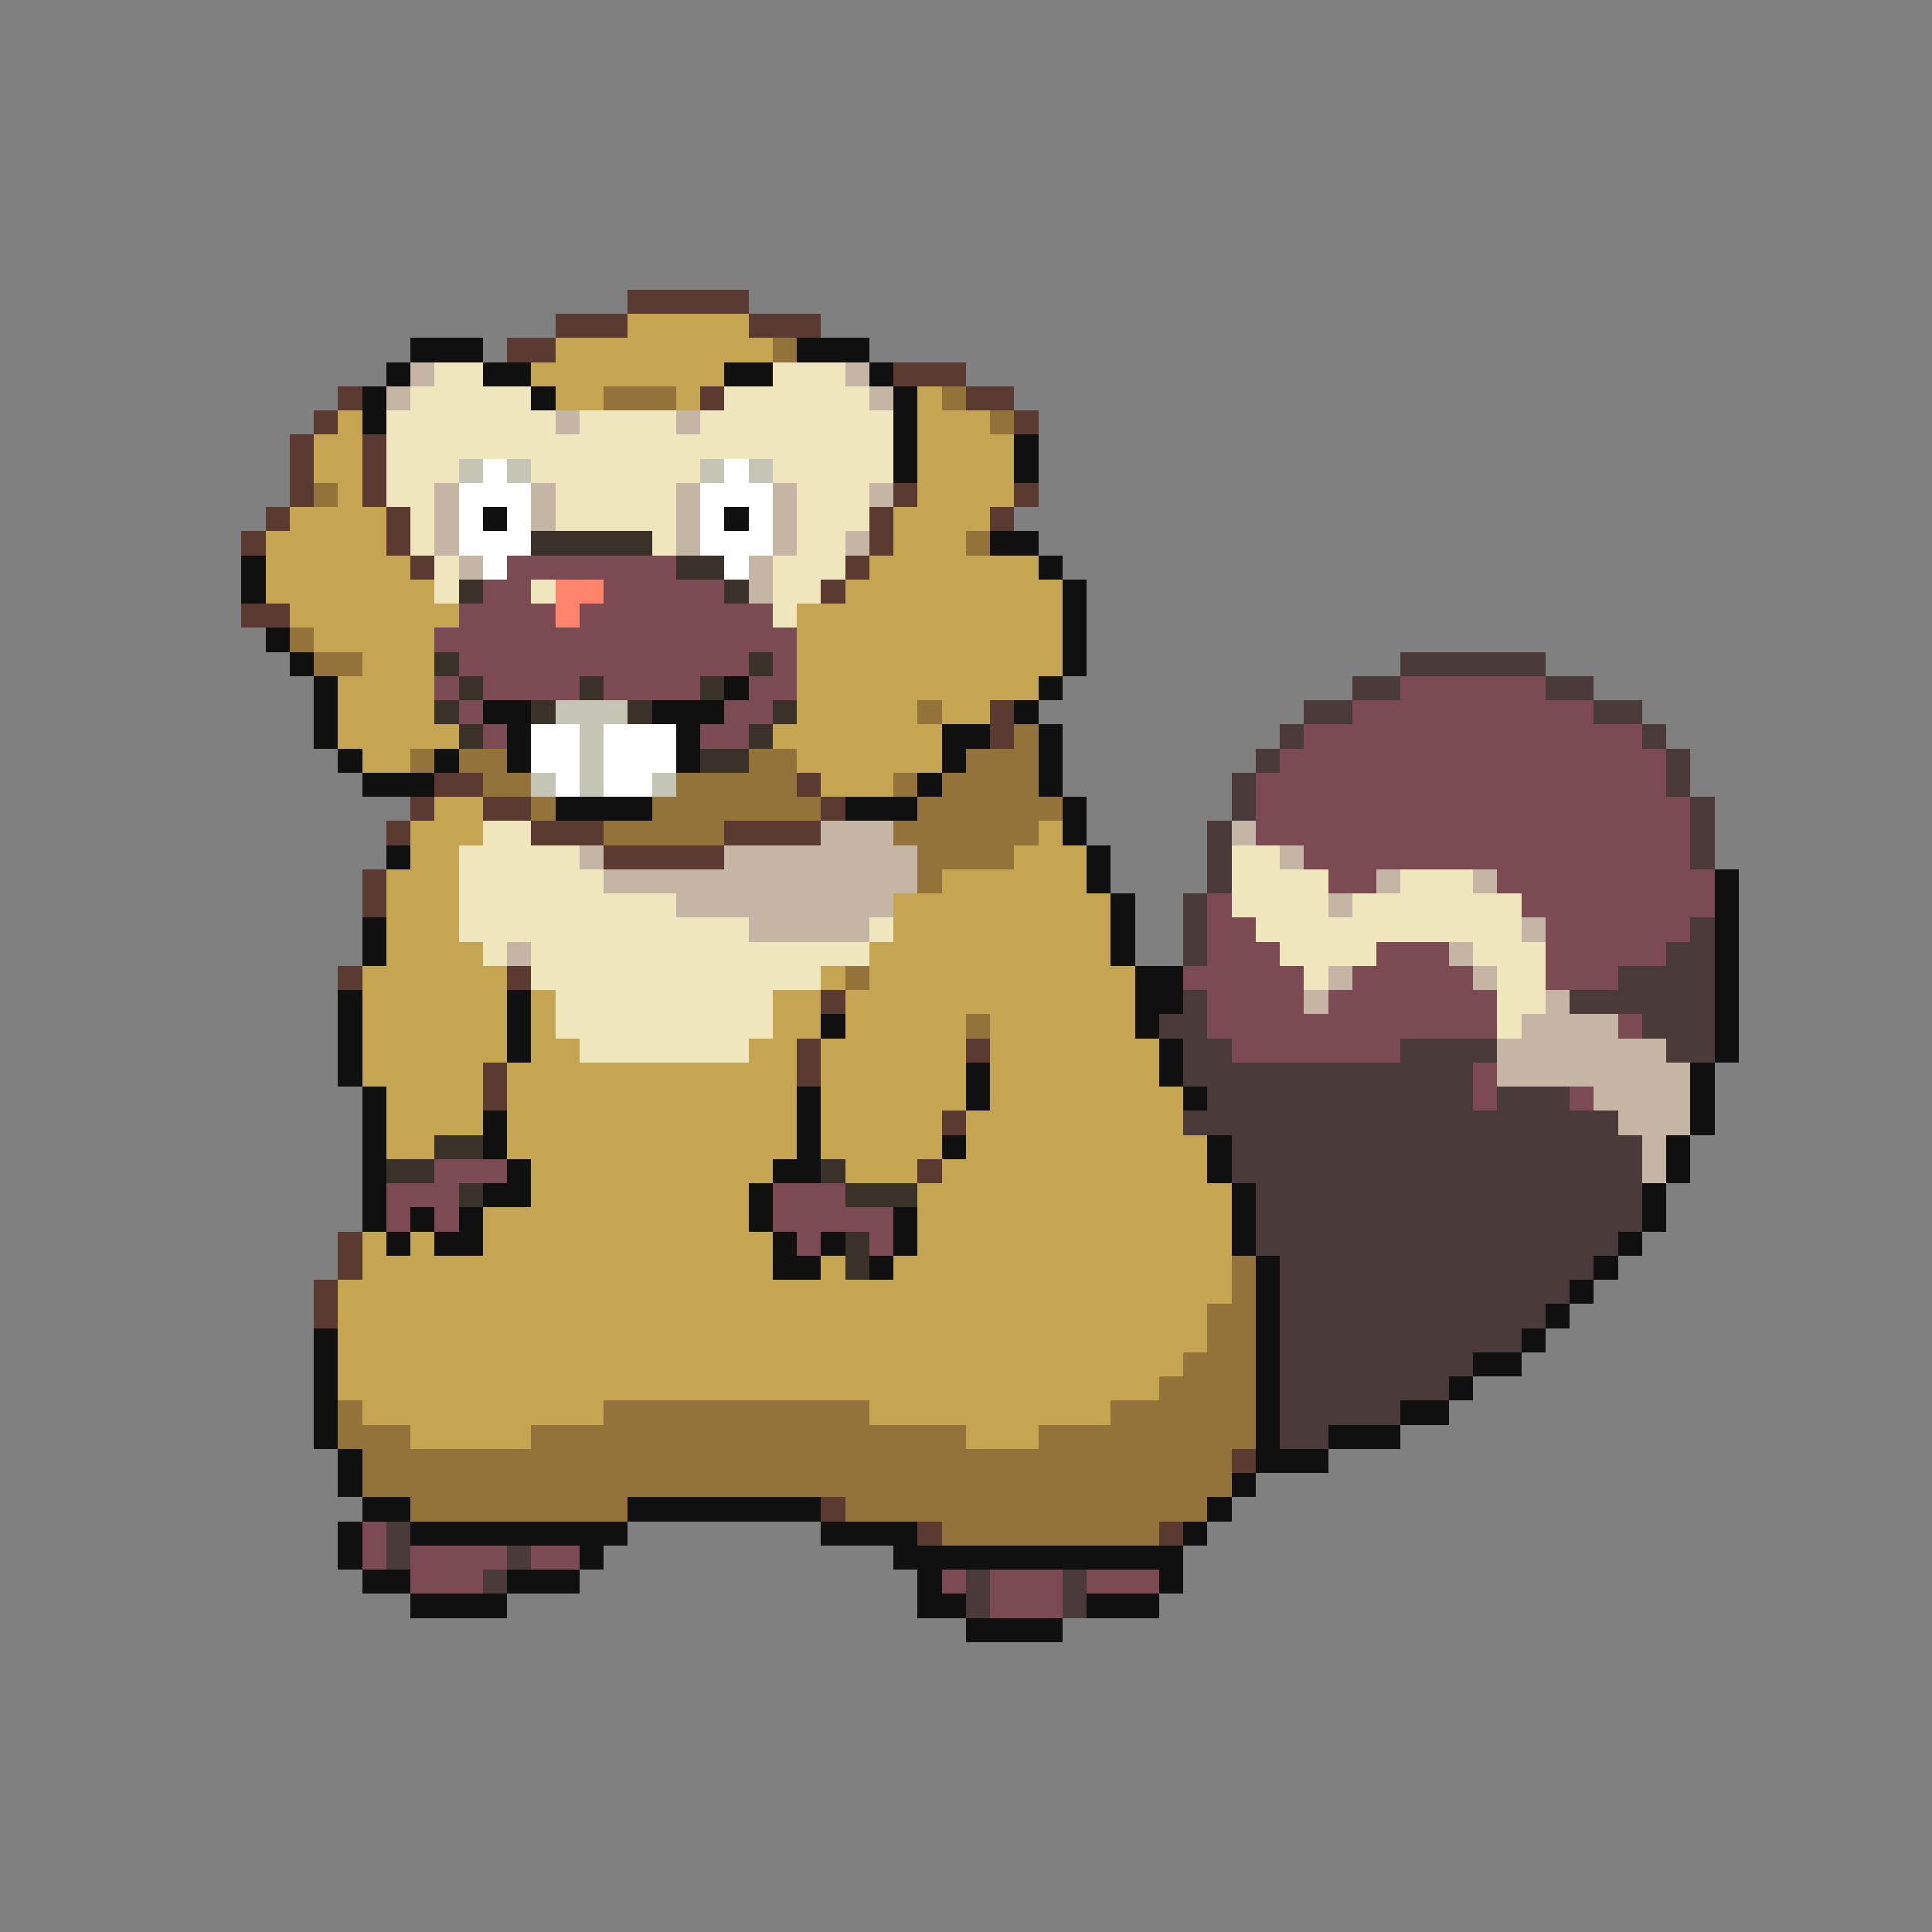 <svg xmlns="http://www.w3.org/2000/svg" viewBox="0 -0.5 80 80" shape-rendering="crispEdges">
<rect x="0" y="-0.5" width="80" height="80" fill="#808080" stroke="none"/>
<path stroke="#5a3a31" d="M26 12h5M23 13h3M31 13h3M21 14h2M37 15h3M14 16h1M29 16h1M40 16h2M13 17h1M42 17h1M12 18h1M15 18h1M12 19h1M15 19h1M12 20h1M15 20h1M37 20h1M42 20h1M11 21h1M16 21h1M36 21h1M41 21h1M10 22h1M16 22h1M36 22h1M17 23h1M35 23h1M34 24h1M10 25h2M41 29h1M41 30h1M18 32h2M33 32h1M17 33h1M20 33h2M34 33h1M16 34h1M22 34h3M30 34h4M25 35h5M15 36h1M15 37h1M14 40h1M21 40h1M34 41h1M33 43h1M40 43h1M20 44h1M33 44h1M20 45h1M39 46h1M38 48h1M14 51h1M14 52h1M13 53h1M13 54h1M51 60h1M34 62h1M38 63h1M48 63h1" />
<path stroke="#c5a552" d="M26 13h5M23 14h9M22 15h8M23 16h2M28 16h1M38 16h1M14 17h1M38 17h3M13 18h2M38 18h4M13 19h2M38 19h4M14 20h1M38 20h4M12 21h4M37 21h4M11 22h5M37 22h3M11 23h6M36 23h7M11 24h7M35 24h9M12 25h7M33 25h11M13 26h5M33 26h11M15 27h3M33 27h11M14 28h4M33 28h10M14 29h4M33 29h5M39 29h2M14 30h5M32 30h7M15 31h2M33 31h6M34 32h3M18 33h2M17 34h3M43 34h1M17 35h2M42 35h3M16 36h3M39 36h6M16 37h3M37 37h9M16 38h3M37 38h9M16 39h4M36 39h10M15 40h6M34 40h1M36 40h11M15 41h6M22 41h1M32 41h2M35 41h12M15 42h6M22 42h1M32 42h2M35 42h5M41 42h6M15 43h6M22 43h2M31 43h2M34 43h6M41 43h7M15 44h5M21 44h12M34 44h6M41 44h7M16 45h4M21 45h12M34 45h6M41 45h8M16 46h4M21 46h12M34 46h5M40 46h9M16 47h2M21 47h12M34 47h5M40 47h10M22 48h10M35 48h3M39 48h11M22 49h9M38 49h13M20 50h11M38 50h13M15 51h1M17 51h1M20 51h12M38 51h13M15 52h17M34 52h1M37 52h14M14 53h37M14 54h36M14 55h36M14 56h35M14 57h34M15 58h10M36 58h10M17 59h5M40 59h3" />
<path stroke="#101010" d="M17 14h3M33 14h3M16 15h1M20 15h2M30 15h2M36 15h1M15 16h1M22 16h1M37 16h1M15 17h1M37 17h1M37 18h1M42 18h1M37 19h1M42 19h1M20 21h1M30 21h1M41 22h2M10 23h1M43 23h1M10 24h1M44 24h1M44 25h1M11 26h1M44 26h1M12 27h1M44 27h1M13 28h1M30 28h1M43 28h1M13 29h1M20 29h2M27 29h3M42 29h1M13 30h1M21 30h1M28 30h1M39 30h2M43 30h1M14 31h1M18 31h1M21 31h1M28 31h1M39 31h1M43 31h1M15 32h3M38 32h1M43 32h1M23 33h4M35 33h3M44 33h1M44 34h1M16 35h1M45 35h1M45 36h1M71 36h1M46 37h1M71 37h1M15 38h1M46 38h1M71 38h1M15 39h1M46 39h1M71 39h1M47 40h2M71 40h1M14 41h1M21 41h1M47 41h2M71 41h1M14 42h1M21 42h1M34 42h1M47 42h1M71 42h1M14 43h1M21 43h1M48 43h1M71 43h1M14 44h1M40 44h1M48 44h1M70 44h1M15 45h1M33 45h1M40 45h1M49 45h1M70 45h1M15 46h1M20 46h1M33 46h1M70 46h1M15 47h1M20 47h1M33 47h1M39 47h1M50 47h1M69 47h1M15 48h1M21 48h1M32 48h2M50 48h1M69 48h1M15 49h1M20 49h2M31 49h1M51 49h1M68 49h1M15 50h1M17 50h1M19 50h1M31 50h1M37 50h1M51 50h1M68 50h1M16 51h1M18 51h2M32 51h1M34 51h1M37 51h1M51 51h1M67 51h1M32 52h2M36 52h1M52 52h1M66 52h1M52 53h1M65 53h1M52 54h1M64 54h1M13 55h1M52 55h1M63 55h1M13 56h1M52 56h1M61 56h2M13 57h1M52 57h1M60 57h1M13 58h1M52 58h1M58 58h2M13 59h1M52 59h1M55 59h3M14 60h1M52 60h3M14 61h1M51 61h1M15 62h2M26 62h8M50 62h1M14 63h1M17 63h9M34 63h4M49 63h1M14 64h1M24 64h1M37 64h12M15 65h2M21 65h3M38 65h1M48 65h1M17 66h4M38 66h2M45 66h3M40 67h4" />
<path stroke="#94733a" d="M32 14h1M25 16h3M39 16h1M41 17h1M13 20h1M40 22h1M12 26h1M13 27h2M38 29h1M42 30h1M17 31h1M19 31h2M31 31h2M40 31h3M20 32h2M28 32h5M37 32h1M39 32h4M22 33h1M27 33h7M38 33h6M25 34h5M37 34h6M38 35h4M38 36h1M35 40h1M40 42h1M51 52h1M51 53h1M50 54h2M50 55h2M49 56h3M48 57h4M14 58h1M25 58h11M46 58h6M14 59h3M22 59h18M43 59h9M15 60h36M15 61h36M17 62h9M35 62h15M39 63h9" />
<path stroke="#c5b5a5" d="M17 15h1M35 15h1M16 16h1M36 16h1M23 17h1M28 17h1M18 20h1M22 20h1M28 20h1M32 20h1M36 20h1M18 21h1M22 21h1M28 21h1M32 21h1M18 22h1M28 22h1M32 22h1M35 22h1M19 23h1M31 23h1M31 24h1M34 34h3M51 34h1M24 35h1M30 35h8M53 35h1M25 36h13M57 36h1M61 36h1M28 37h9M55 37h1M31 38h5M63 38h1M21 39h1M60 39h1M55 40h1M61 40h1M54 41h1M64 41h1M63 42h4M62 43h7M62 44h8M66 45h4M67 46h3M68 47h1M68 48h1" />
<path stroke="#efe6bd" d="M18 15h2M32 15h3M17 16h5M30 16h6M16 17h7M24 17h4M29 17h8M16 18h21M16 19h3M22 19h7M32 19h5M16 20h2M23 20h5M33 20h3M17 21h1M23 21h5M33 21h3M17 22h1M27 22h1M33 22h2M18 23h1M32 23h3M18 24h1M22 24h1M32 24h2M32 25h1M20 34h2M19 35h5M51 35h2M19 36h6M51 36h4M58 36h3M19 37h9M51 37h4M56 37h7M19 38h12M36 38h1M52 38h11M20 39h1M22 39h14M53 39h4M61 39h3M22 40h12M54 40h1M62 40h2M23 41h9M62 41h2M23 42h9M62 42h1M24 43h7" />
<path stroke="#c5c5b5" d="M19 19h1M21 19h1M29 19h1M31 19h1M23 29h3M24 30h1M24 31h1M22 32h1M24 32h1M27 32h1" />
<path stroke="#ffffff" d="M20 19h1M30 19h1M19 20h3M29 20h3M19 21h1M21 21h1M29 21h1M31 21h1M19 22h3M29 22h3M20 23h1M30 23h1M22 30h2M25 30h3M22 31h2M25 31h3M23 32h1M25 32h2" />
<path stroke="#3a3129" d="M22 22h5M28 23h2M19 24h1M30 24h1M18 27h1M31 27h1M19 28h1M24 28h1M29 28h1M18 29h1M22 29h1M26 29h1M32 29h1M19 30h1M31 30h1M29 31h2M18 47h2M16 48h2M34 48h1M19 49h1M35 49h3M35 51h1M35 52h1" />
<path stroke="#7b4a52" d="M21 23h7M20 24h2M25 24h5M19 25h4M24 25h8M18 26h15M19 27h12M32 27h1M18 28h1M20 28h4M25 28h4M31 28h2M58 28h6M19 29h1M30 29h2M56 29h10M20 30h1M29 30h2M54 30h14M53 31h16M52 32h17M52 33h18M52 34h18M54 35h16M55 36h2M62 36h9M50 37h1M63 37h8M50 38h2M64 38h6M50 39h3M57 39h3M64 39h5M49 40h5M56 40h5M64 40h3M50 41h4M55 41h7M50 42h12M67 42h1M51 43h7M61 44h1M61 45h1M65 45h1M18 48h3M16 49h3M32 49h3M16 50h1M18 50h1M32 50h5M33 51h1M36 51h1M15 63h1M15 64h1M17 64h4M22 64h2M17 65h3M39 65h1M41 65h3M45 65h3M41 66h3" />
<path stroke="#ff846b" d="M23 24h2M23 25h1" />
<path stroke="#4a3a3a" d="M58 27h6M56 28h2M64 28h2M54 29h2M66 29h2M53 30h1M68 30h1M52 31h1M69 31h1M51 32h1M69 32h1M51 33h1M70 33h1M50 34h1M70 34h1M50 35h1M70 35h1M50 36h1M49 37h1M49 38h1M70 38h1M49 39h1M69 39h2M67 40h4M49 41h1M65 41h6M48 42h2M68 42h3M49 43h2M58 43h4M69 43h2M49 44h12M50 45h11M62 45h3M49 46h18M51 47h17M51 48h17M52 49h16M52 50h16M52 51h15M53 52h13M53 53h12M53 54h11M53 55h10M53 56h8M53 57h7M53 58h5M53 59h2M16 63h1M16 64h1M21 64h1M20 65h1M40 65h1M44 65h1M40 66h1M44 66h1" />
</svg>